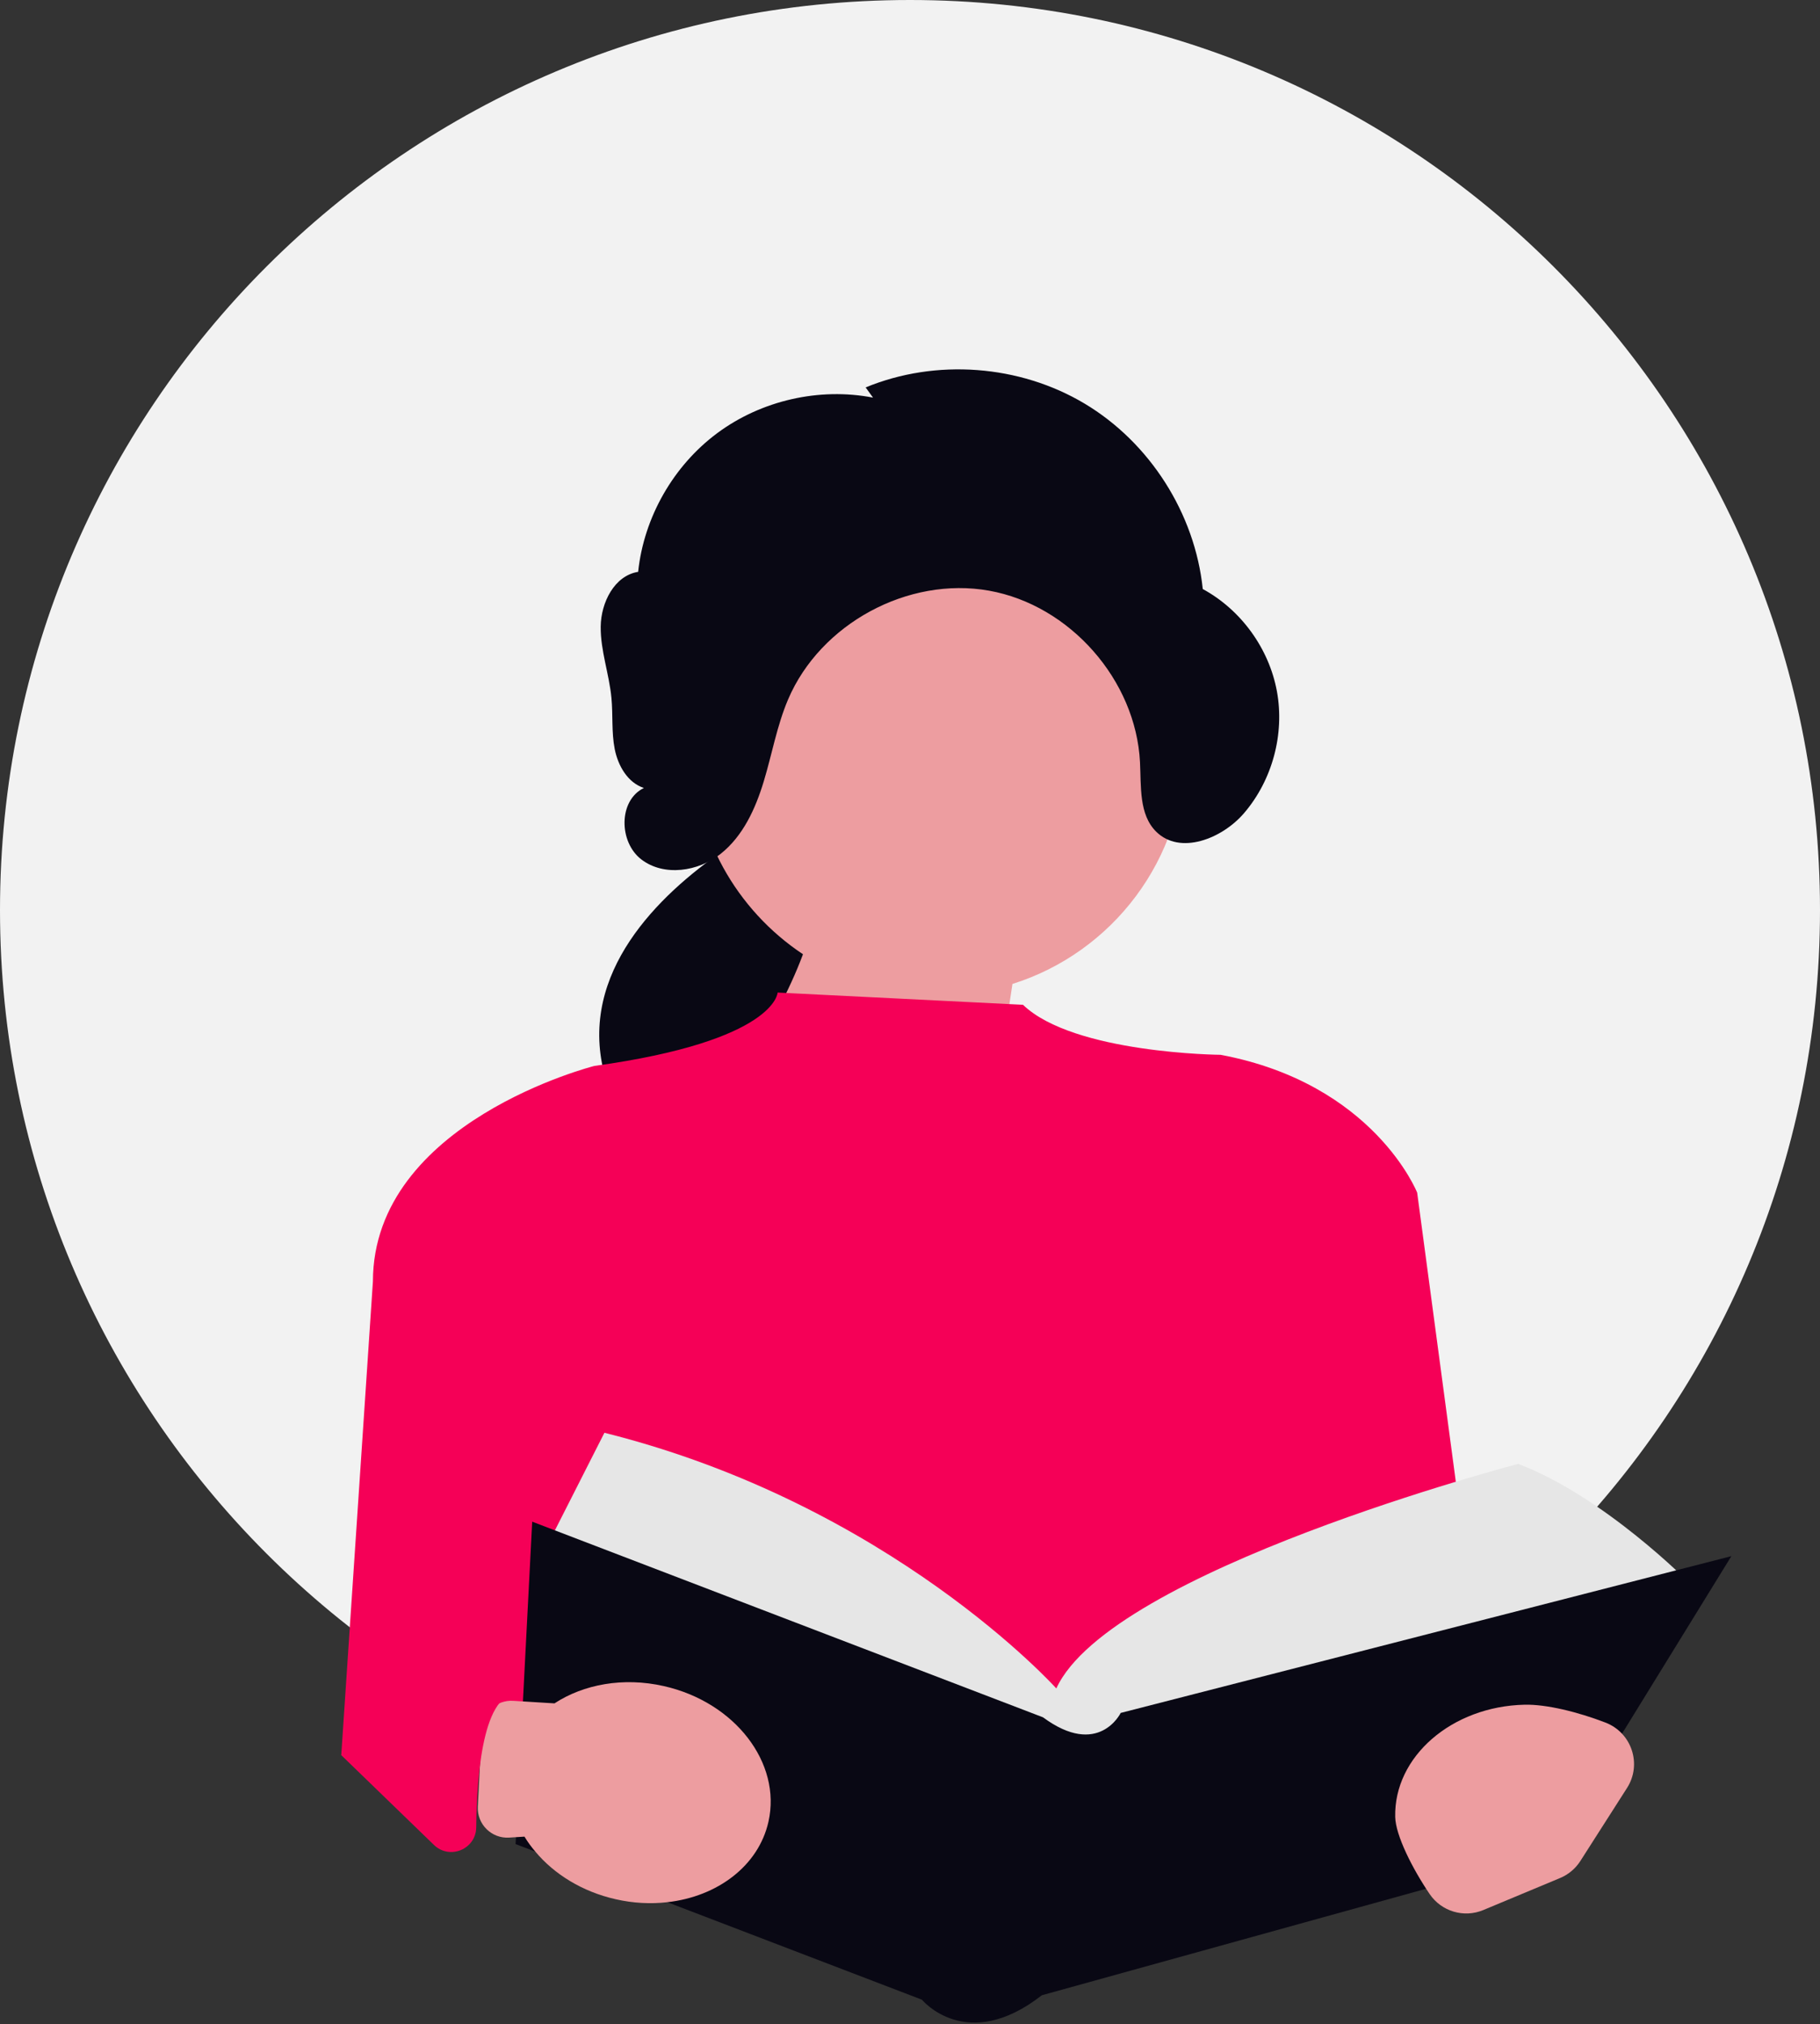 <svg width="107" height="119" viewBox="0 0 107 119" fill="none" xmlns="http://www.w3.org/2000/svg">
<rect x="0" y="0" width="107" height="119" fill="#333333" stroke="none"/>
<g clip-path="url(#clip0_522_14)">
<path d="M53.5 107C83.047 107 107 83.047 107 53.5C107 23.953 83.047 0 53.5 0C23.953 0 0 23.953 0 53.5C0 83.047 23.953 107 53.5 107Z" fill="#F2F2F2"/>
<path d="M46.981 47.452C46.981 47.452 25.944 56.611 40.164 70.212C54.384 83.814 57.724 56.398 57.724 56.398L46.981 47.452Z" fill="#090814"/>
<path d="M40.733 44.031C40.733 36.037 47.206 29.557 55.191 29.557C63.176 29.557 69.649 36.037 69.649 44.031C69.649 50.513 65.391 56 59.523 57.843L56.728 76.334L42.48 64.447C42.48 64.447 45.558 60.522 47.208 56.097C43.307 53.505 40.733 49.069 40.733 44.031Z" fill="#ED9DA0"/>
<path d="M60.143 59.068L45.717 58.349C45.717 58.349 45.628 61.187 34.946 62.662C34.946 62.662 21.934 65.946 21.924 75.334L20.063 103.179L87.756 103.309L83.317 70.112C83.317 70.112 80.78 63.703 71.763 62.009C71.763 62.009 63.122 61.939 60.143 59.068Z" fill="#F50057"/>
<path d="M62.102 99.258C62.102 99.258 52.384 88.438 35.534 84.228L32.12 90.958L62.978 103.925L99.301 93.041C99.301 93.041 94.325 87.98 89.257 86.057C89.257 86.057 65.276 92.326 62.102 99.258Z" fill="#E6E6E6"/>
<path d="M101.789 91.481L95.268 102.067L90.959 109.06L84.026 110.983L61.252 117.294C56.822 120.752 54.202 117.556 54.202 117.556L39.232 111.824L31.474 108.851L30.311 108.407L30.341 107.857L30.766 99.585L31.289 89.454L61.319 100.955C64.592 103.37 65.887 100.697 65.887 100.697L101.789 91.481Z" fill="#090814"/>
<path d="M95.655 105.109L92.911 109.402C92.625 109.849 92.209 110.199 91.719 110.403L87.207 112.285C86.065 112.762 84.745 112.369 84.05 111.344C83.039 109.853 82.051 107.901 82.026 106.813C81.946 103.267 85.351 100.311 89.631 100.214C90.914 100.183 92.776 100.643 94.391 101.266C95.932 101.862 96.546 103.716 95.655 105.109Z" fill="#ED9DA0"/>
<path d="M45.178 107.096C44.59 109.698 42.17 111.495 39.232 111.824C38.263 111.936 37.238 111.886 36.201 111.651C34.233 111.207 32.582 110.177 31.474 108.851C31.233 108.569 31.019 108.275 30.834 107.969L29.936 108.026C28.9 108.093 28.037 107.24 28.091 106.202L28.326 101.632C28.376 100.667 29.203 99.927 30.166 99.986L32.599 100.135C34.309 99.017 36.641 98.579 39.029 99.12C43.207 100.064 45.959 103.634 45.178 107.096Z" fill="#ED9DA0"/>
<path d="M20.063 103.179L25.512 108.457C26.436 109.353 27.985 108.709 27.998 107.421C28.035 103.896 28.494 99.072 30.766 99.585L21.203 97.739L20.063 103.179Z" fill="#F50057"/>
<path d="M51.325 23.374C48.163 22.764 44.76 23.54 42.173 25.459C39.586 27.378 37.855 30.411 37.517 33.617C36.122 33.839 35.331 35.421 35.316 36.836C35.3 38.25 35.814 39.617 35.947 41.026C36.042 42.025 35.946 43.042 36.138 44.026C36.33 45.011 36.902 46.012 37.855 46.322C36.348 47.057 36.376 49.509 37.709 50.526C39.043 51.544 41.053 51.238 42.367 50.195C43.681 49.153 44.415 47.544 44.901 45.938C45.388 44.332 45.676 42.66 46.333 41.117C48.228 36.667 53.388 33.874 58.145 34.723C62.901 35.572 66.779 39.978 67.022 44.808C67.094 46.241 66.953 47.881 67.972 48.89C69.376 50.282 71.844 49.309 73.133 47.809C74.801 45.868 75.533 43.156 75.071 40.639C74.608 38.121 72.96 35.848 70.712 34.627C70.252 30.183 67.6 26.02 63.769 23.729C59.937 21.438 55.018 21.073 50.892 22.775" fill="#090814"/>
</g>
<defs>
<clipPath id="clip0_522_14">
<rect width="107" height="118.902" fill="white"/>
</clipPath>
</defs>
</svg>
